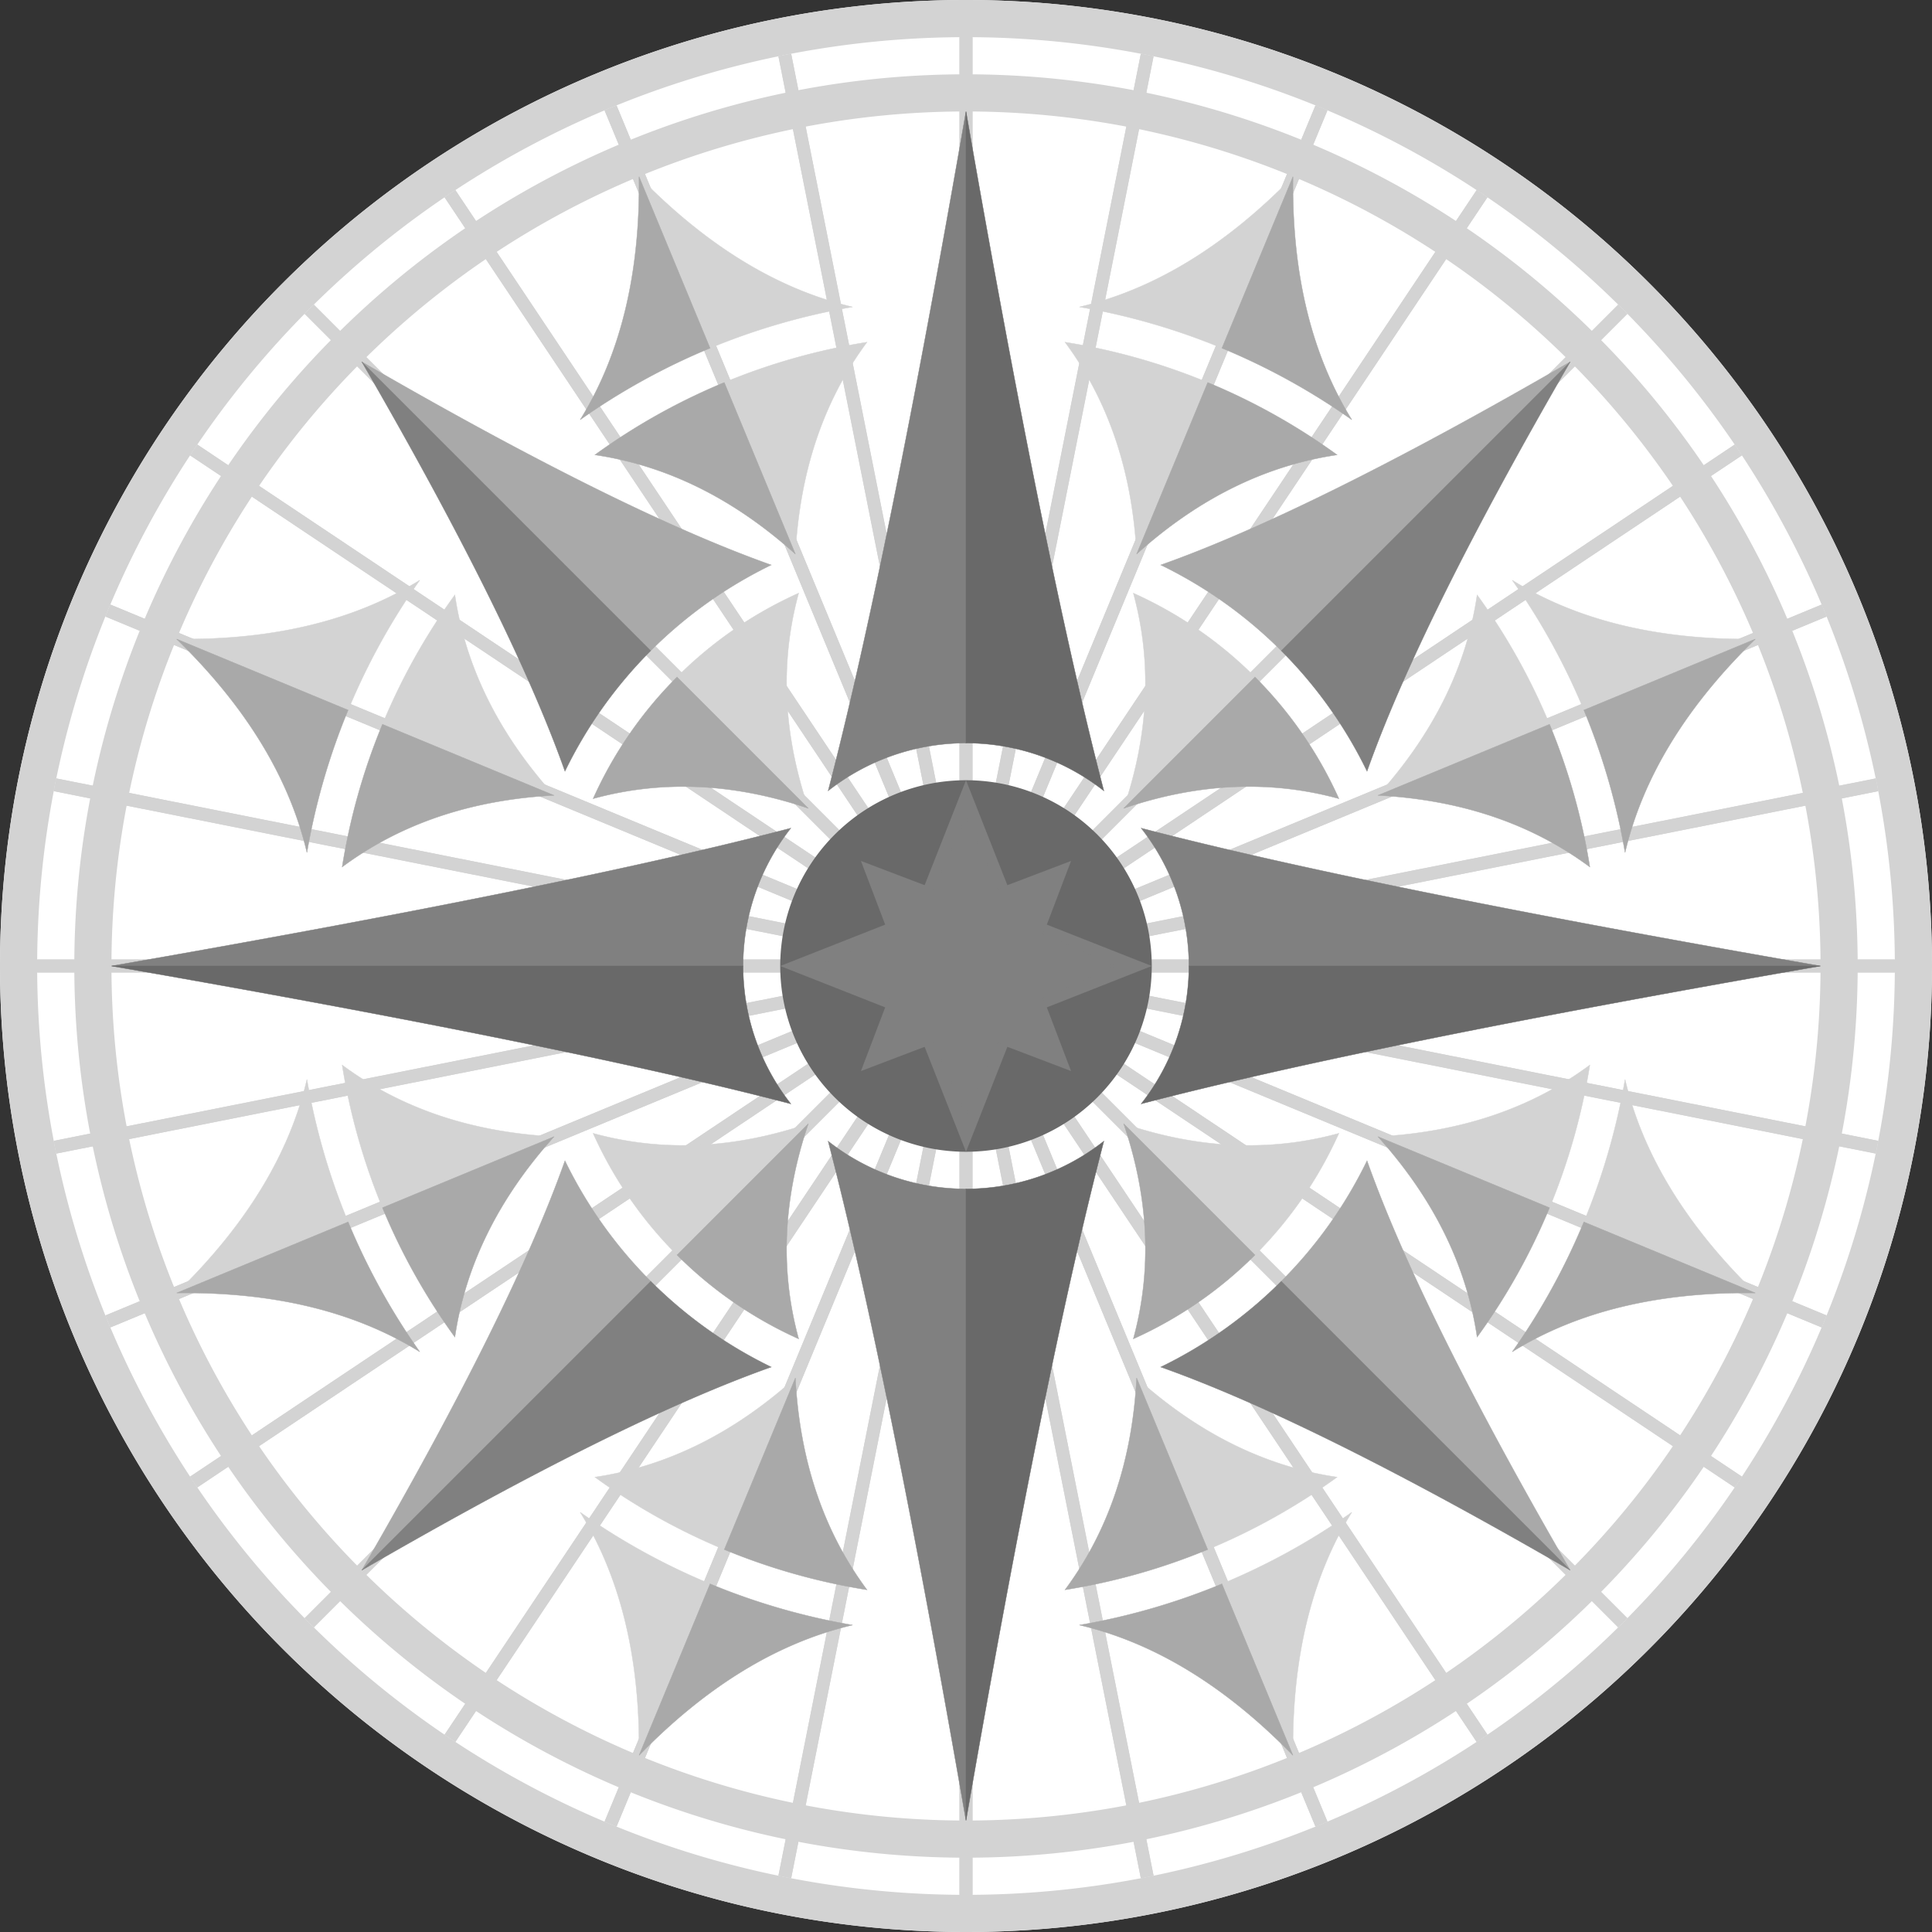<?xml version="1.0" encoding="utf-8"?>
<svg version="1.1" xmlns="http://www.w3.org/2000/svg" viewBox="-26 -26 52 52">
  <rect x="-26" y="-26" width="52" height="52" fill="#333333" stroke="none"/>
  <path fill="white" stroke="none" stroke-width="1" d="M0,26 A26,26,0,0,0,0,-26 A26,26,0,0,0,0,26 Z" />
  <path fill="none" stroke="lightgray" stroke-width="0.35" transform="rotate(0.0)" d="M0,25 V-25" />
  <path fill="none" stroke="lightgray" stroke-width="0.35" transform="rotate(11.25)" d="M0,25 V-25" />
  <path fill="none" stroke="lightgray" stroke-width="0.35" transform="rotate(22.5)" d="M0,25 V-25" />
  <path fill="none" stroke="lightgray" stroke-width="0.35" transform="rotate(33.75)" d="M0,25 V-25" />
  <path fill="none" stroke="lightgray" stroke-width="0.35" transform="rotate(45.0)" d="M0,25 V-25" />
  <path fill="none" stroke="lightgray" stroke-width="0.35" transform="rotate(56.25)" d="M0,25 V-25" />
  <path fill="none" stroke="lightgray" stroke-width="0.35" transform="rotate(67.5)" d="M0,25 V-25" />
  <path fill="none" stroke="lightgray" stroke-width="0.35" transform="rotate(78.75)" d="M0,25 V-25" />
  <path fill="none" stroke="lightgray" stroke-width="0.35" transform="rotate(90.0)" d="M0,25 V-25" />
  <path fill="none" stroke="lightgray" stroke-width="0.35" transform="rotate(101.25)" d="M0,25 V-25" />
  <path fill="none" stroke="lightgray" stroke-width="0.35" transform="rotate(112.5)" d="M0,25 V-25" />
  <path fill="none" stroke="lightgray" stroke-width="0.35" transform="rotate(123.75)" d="M0,25 V-25" />
  <path fill="none" stroke="lightgray" stroke-width="0.35" transform="rotate(135.0)" d="M0,25 V-25" />
  <path fill="none" stroke="lightgray" stroke-width="0.35" transform="rotate(146.25)" d="M0,25 V-25" />
  <path fill="none" stroke="lightgray" stroke-width="0.35" transform="rotate(157.5)" d="M0,25 V-25" />
  <path fill="none" stroke="lightgray" stroke-width="0.35" transform="rotate(168.75)" d="M0,25 V-25" />
  <path fill="none" stroke="lightgray" stroke-width="0.35" transform="rotate(180.0)" d="M0,25 V-25" />
  <path fill="none" stroke="lightgray" stroke-width="0.35" transform="rotate(191.25)" d="M0,25 V-25" />
  <path fill="none" stroke="lightgray" stroke-width="0.35" transform="rotate(202.5)" d="M0,25 V-25" />
  <path fill="none" stroke="lightgray" stroke-width="0.35" transform="rotate(213.75)" d="M0,25 V-25" />
  <path fill="none" stroke="lightgray" stroke-width="0.35" transform="rotate(225.0)" d="M0,25 V-25" />
  <path fill="none" stroke="lightgray" stroke-width="0.35" transform="rotate(236.25)" d="M0,25 V-25" />
  <path fill="none" stroke="lightgray" stroke-width="0.35" transform="rotate(247.5)" d="M0,25 V-25" />
  <path fill="none" stroke="lightgray" stroke-width="0.35" transform="rotate(258.75)" d="M0,25 V-25" />
  <path fill="none" stroke="lightgray" stroke-width="0.35" transform="rotate(270.0)" d="M0,25 V-25" />
  <path fill="none" stroke="lightgray" stroke-width="0.35" transform="rotate(281.25)" d="M0,25 V-25" />
  <path fill="none" stroke="lightgray" stroke-width="0.35" transform="rotate(292.5)" d="M0,25 V-25" />
  <path fill="none" stroke="lightgray" stroke-width="0.35" transform="rotate(303.75)" d="M0,25 V-25" />
  <path fill="none" stroke="lightgray" stroke-width="0.35" transform="rotate(315.0)" d="M0,25 V-25" />
  <path fill="none" stroke="lightgray" stroke-width="0.35" transform="rotate(326.25)" d="M0,25 V-25" />
  <path fill="none" stroke="lightgray" stroke-width="0.35" transform="rotate(337.5)" d="M0,25 V-25" />
  <path fill="none" stroke="lightgray" stroke-width="0.35" transform="rotate(348.75)" d="M0,25 V-25" />
  <path fill="gray" stroke="gray" stroke-width="0.01" transform="rotate(0.0)" d="M0,-23 Q-2.121,-10.81,-3.71,-4.715 A6,6,0,0,1,0,-6 Z" />
  <path fill="dimgray" stroke="dimgray" stroke-width="0.01" transform="rotate(0.0)" d="M0,-23 Q2.121,-10.81,3.71,-4.715 A6,6,0,0,0,0,-6 Z" />
  <path fill="lightgray" stroke="lightgray" stroke-width="0.01" transform="rotate(22.5)" d="M0,-23 Q-1.445,-19.372,-3.967,-17.557 A18,18,0,0,1,0,-18 Z" />
  <path fill="darkgray" stroke="darkgray" stroke-width="0.01" transform="rotate(22.5)" d="M0,-23 Q1.445,-19.372,3.967,-17.557 A18,18,0,0,0,0,-18 Z" />
  <path fill="lightgray" stroke="lightgray" stroke-width="0.01" transform="rotate(22.5)" d="M0,-12 Q-1.442,-15.021,-3.963,-16.532 A17,17,0,0,1,0,-17 Z" />
  <path fill="darkgray" stroke="darkgray" stroke-width="0.01" transform="rotate(22.5)" d="M0,-12 Q1.442,-15.021,3.963,-16.532 A17,17,0,0,0,0,-17 Z" />
  <path fill="darkgray" stroke="darkgray" stroke-width="0.01" transform="rotate(45.0)" d="M0,-23 Q-2.072,-15.226,-3.926,-11.339 A12,12,0,0,1,0,-12 Z" />
  <path fill="gray" stroke="gray" stroke-width="0.01" transform="rotate(45.0)" d="M0,-23 Q2.072,-15.226,3.926,-11.339 A12,12,0,0,0,0,-12 Z" />
  <path fill="lightgray" stroke="lightgray" stroke-width="0.01" transform="rotate(45.0)" d="M0,-6 Q-1.408,-8.854,-3.912,-10.281 A11,11,0,0,1,0,-11 Z" />
  <path fill="darkgray" stroke="darkgray" stroke-width="0.01" transform="rotate(45.0)" d="M0,-6 Q1.408,-8.854,3.912,-10.281 A11,11,0,0,0,0,-11 Z" />
  <path fill="lightgray" stroke="lightgray" stroke-width="0.01" transform="rotate(67.5)" d="M0,-23 Q-1.445,-19.372,-3.967,-17.557 A18,18,0,0,1,0,-18 Z" />
  <path fill="darkgray" stroke="darkgray" stroke-width="0.01" transform="rotate(67.5)" d="M0,-23 Q1.445,-19.372,3.967,-17.557 A18,18,0,0,0,0,-18 Z" />
  <path fill="lightgray" stroke="lightgray" stroke-width="0.01" transform="rotate(67.5)" d="M0,-12 Q-1.442,-15.021,-3.963,-16.532 A17,17,0,0,1,0,-17 Z" />
  <path fill="darkgray" stroke="darkgray" stroke-width="0.01" transform="rotate(67.5)" d="M0,-12 Q1.442,-15.021,3.963,-16.532 A17,17,0,0,0,0,-17 Z" />
  <path fill="gray" stroke="gray" stroke-width="0.01" transform="rotate(90.0)" d="M0,-23 Q-2.121,-10.81,-3.71,-4.715 A6,6,0,0,1,0,-6 Z" />
  <path fill="dimgray" stroke="dimgray" stroke-width="0.01" transform="rotate(90.0)" d="M0,-23 Q2.121,-10.81,3.71,-4.715 A6,6,0,0,0,0,-6 Z" />
  <path fill="lightgray" stroke="lightgray" stroke-width="0.01" transform="rotate(112.5)" d="M0,-23 Q-1.445,-19.372,-3.967,-17.557 A18,18,0,0,1,0,-18 Z" />
  <path fill="darkgray" stroke="darkgray" stroke-width="0.01" transform="rotate(112.5)" d="M0,-23 Q1.445,-19.372,3.967,-17.557 A18,18,0,0,0,0,-18 Z" />
  <path fill="lightgray" stroke="lightgray" stroke-width="0.01" transform="rotate(112.5)" d="M0,-12 Q-1.442,-15.021,-3.963,-16.532 A17,17,0,0,1,0,-17 Z" />
  <path fill="darkgray" stroke="darkgray" stroke-width="0.01" transform="rotate(112.5)" d="M0,-12 Q1.442,-15.021,3.963,-16.532 A17,17,0,0,0,0,-17 Z" />
  <path fill="darkgray" stroke="darkgray" stroke-width="0.01" transform="rotate(135.0)" d="M0,-23 Q-2.072,-15.226,-3.926,-11.339 A12,12,0,0,1,0,-12 Z" />
  <path fill="gray" stroke="gray" stroke-width="0.01" transform="rotate(135.0)" d="M0,-23 Q2.072,-15.226,3.926,-11.339 A12,12,0,0,0,0,-12 Z" />
  <path fill="lightgray" stroke="lightgray" stroke-width="0.01" transform="rotate(135.0)" d="M0,-6 Q-1.408,-8.854,-3.912,-10.281 A11,11,0,0,1,0,-11 Z" />
  <path fill="darkgray" stroke="darkgray" stroke-width="0.01" transform="rotate(135.0)" d="M0,-6 Q1.408,-8.854,3.912,-10.281 A11,11,0,0,0,0,-11 Z" />
  <path fill="lightgray" stroke="lightgray" stroke-width="0.01" transform="rotate(157.5)" d="M0,-23 Q-1.445,-19.372,-3.967,-17.557 A18,18,0,0,1,0,-18 Z" />
  <path fill="darkgray" stroke="darkgray" stroke-width="0.01" transform="rotate(157.5)" d="M0,-23 Q1.445,-19.372,3.967,-17.557 A18,18,0,0,0,0,-18 Z" />
  <path fill="lightgray" stroke="lightgray" stroke-width="0.01" transform="rotate(157.5)" d="M0,-12 Q-1.442,-15.021,-3.963,-16.532 A17,17,0,0,1,0,-17 Z" />
  <path fill="darkgray" stroke="darkgray" stroke-width="0.01" transform="rotate(157.5)" d="M0,-12 Q1.442,-15.021,3.963,-16.532 A17,17,0,0,0,0,-17 Z" />
  <path fill="gray" stroke="gray" stroke-width="0.01" transform="rotate(180.0)" d="M0,-23 Q2.121,-10.81,3.71,-4.715 A6,6,0,0,0,0,-6 Z" />
  <path fill="dimgray" stroke="dimgray" stroke-width="0.01" transform="rotate(180.0)" d="M0,-23 Q-2.121,-10.81,-3.71,-4.715 A6,6,0,0,1,0,-6 Z" />
  <path fill="lightgray" stroke="lightgray" stroke-width="0.01" transform="rotate(202.5)" d="M0,-23 Q1.445,-19.372,3.967,-17.557 A18,18,0,0,0,0,-18 Z" />
  <path fill="darkgray" stroke="darkgray" stroke-width="0.01" transform="rotate(202.5)" d="M0,-23 Q-1.445,-19.372,-3.967,-17.557 A18,18,0,0,1,0,-18 Z" />
  <path fill="lightgray" stroke="lightgray" stroke-width="0.01" transform="rotate(202.5)" d="M0,-12 Q1.442,-15.021,3.963,-16.532 A17,17,0,0,0,0,-17 Z" />
  <path fill="darkgray" stroke="darkgray" stroke-width="0.01" transform="rotate(202.5)" d="M0,-12 Q-1.442,-15.021,-3.963,-16.532 A17,17,0,0,1,0,-17 Z" />
  <path fill="darkgray" stroke="darkgray" stroke-width="0.01" transform="rotate(225.0)" d="M0,-23 Q2.072,-15.226,3.926,-11.339 A12,12,0,0,0,0,-12 Z" />
  <path fill="gray" stroke="gray" stroke-width="0.01" transform="rotate(225.0)" d="M0,-23 Q-2.072,-15.226,-3.926,-11.339 A12,12,0,0,1,0,-12 Z" />
  <path fill="lightgray" stroke="lightgray" stroke-width="0.01" transform="rotate(225.0)" d="M0,-6 Q1.408,-8.854,3.912,-10.281 A11,11,0,0,0,0,-11 Z" />
  <path fill="darkgray" stroke="darkgray" stroke-width="0.01" transform="rotate(225.0)" d="M0,-6 Q-1.408,-8.854,-3.912,-10.281 A11,11,0,0,1,0,-11 Z" />
  <path fill="lightgray" stroke="lightgray" stroke-width="0.01" transform="rotate(247.5)" d="M0,-23 Q1.445,-19.372,3.967,-17.557 A18,18,0,0,0,0,-18 Z" />
  <path fill="darkgray" stroke="darkgray" stroke-width="0.01" transform="rotate(247.5)" d="M0,-23 Q-1.445,-19.372,-3.967,-17.557 A18,18,0,0,1,0,-18 Z" />
  <path fill="lightgray" stroke="lightgray" stroke-width="0.01" transform="rotate(247.5)" d="M0,-12 Q1.442,-15.021,3.963,-16.532 A17,17,0,0,0,0,-17 Z" />
  <path fill="darkgray" stroke="darkgray" stroke-width="0.01" transform="rotate(247.5)" d="M0,-12 Q-1.442,-15.021,-3.963,-16.532 A17,17,0,0,1,0,-17 Z" />
  <path fill="gray" stroke="gray" stroke-width="0.01" transform="rotate(270.0)" d="M0,-23 Q2.121,-10.81,3.71,-4.715 A6,6,0,0,0,0,-6 Z" />
  <path fill="dimgray" stroke="dimgray" stroke-width="0.01" transform="rotate(270.0)" d="M0,-23 Q-2.121,-10.81,-3.71,-4.715 A6,6,0,0,1,0,-6 Z" />
  <path fill="lightgray" stroke="lightgray" stroke-width="0.01" transform="rotate(292.5)" d="M0,-23 Q1.445,-19.372,3.967,-17.557 A18,18,0,0,0,0,-18 Z" />
  <path fill="darkgray" stroke="darkgray" stroke-width="0.01" transform="rotate(292.5)" d="M0,-23 Q-1.445,-19.372,-3.967,-17.557 A18,18,0,0,1,0,-18 Z" />
  <path fill="lightgray" stroke="lightgray" stroke-width="0.01" transform="rotate(292.5)" d="M0,-12 Q1.442,-15.021,3.963,-16.532 A17,17,0,0,0,0,-17 Z" />
  <path fill="darkgray" stroke="darkgray" stroke-width="0.01" transform="rotate(292.5)" d="M0,-12 Q-1.442,-15.021,-3.963,-16.532 A17,17,0,0,1,0,-17 Z" />
  <path fill="darkgray" stroke="darkgray" stroke-width="0.01" transform="rotate(315.0)" d="M0,-23 Q2.072,-15.226,3.926,-11.339 A12,12,0,0,0,0,-12 Z" />
  <path fill="gray" stroke="gray" stroke-width="0.01" transform="rotate(315.0)" d="M0,-23 Q-2.072,-15.226,-3.926,-11.339 A12,12,0,0,1,0,-12 Z" />
  <path fill="lightgray" stroke="lightgray" stroke-width="0.01" transform="rotate(315.0)" d="M0,-6 Q1.408,-8.854,3.912,-10.281 A11,11,0,0,0,0,-11 Z" />
  <path fill="darkgray" stroke="darkgray" stroke-width="0.01" transform="rotate(315.0)" d="M0,-6 Q-1.408,-8.854,-3.912,-10.281 A11,11,0,0,1,0,-11 Z" />
  <path fill="lightgray" stroke="lightgray" stroke-width="0.01" transform="rotate(337.5)" d="M0,-23 Q1.445,-19.372,3.967,-17.557 A18,18,0,0,0,0,-18 Z" />
  <path fill="darkgray" stroke="darkgray" stroke-width="0.01" transform="rotate(337.5)" d="M0,-23 Q-1.445,-19.372,-3.967,-17.557 A18,18,0,0,1,0,-18 Z" />
  <path fill="lightgray" stroke="lightgray" stroke-width="0.01" transform="rotate(337.5)" d="M0,-12 Q1.442,-15.021,3.963,-16.532 A17,17,0,0,0,0,-17 Z" />
  <path fill="darkgray" stroke="darkgray" stroke-width="0.01" transform="rotate(337.5)" d="M0,-12 Q-1.442,-15.021,-3.963,-16.532 A17,17,0,0,1,0,-17 Z" />
  <path fill="none" stroke="lightgray" stroke-width="1" d="M0,23.5 A23.5,23.5,0,0,0,0,-23.5 A23.5,23.5,0,0,0,0,23.5 Z" />
  <path fill="none" stroke="lightgray" stroke-width="1" d="M0,25.5 A25.5,25.5,0,0,0,0,-25.5 A25.5,25.5,0,0,0,0,25.5 Z" />
  <path fill="dimgray" stroke="none" stroke-width="1" d="M0,5 A5,5,0,0,0,0,-5 A5,5,0,0,0,0,5 Z" />
  <path fill="gray" stroke="none" stroke-width="0" d="M0.0,-5.0 L1.414,-1.414 L5.0,-3.061616997868383e-16 L1.414,1.414 L6.123233995736766e-16,5.0 L-1.414,1.414 L-5.0,9.184850993605148e-16 L-1.414,-1.414 Z" />
  <path fill="gray" stroke="none" stroke-width="0" d="M0.0,-4.0 L0.861,-2.079 L2.828,-2.828 L2.079,-0.861 L4.0,-2.4492935982947064e-16 L2.079,0.861 L2.828,2.828 L0.861,2.079 L4.898587196589413e-16,4.0 L-0.861,2.079 L-2.828,2.828 L-2.079,0.861 L-4.0,7.347880794884119e-16 L-2.079,-0.861 L-2.828,-2.828 L-0.861,-2.079 Z" />
</svg>

